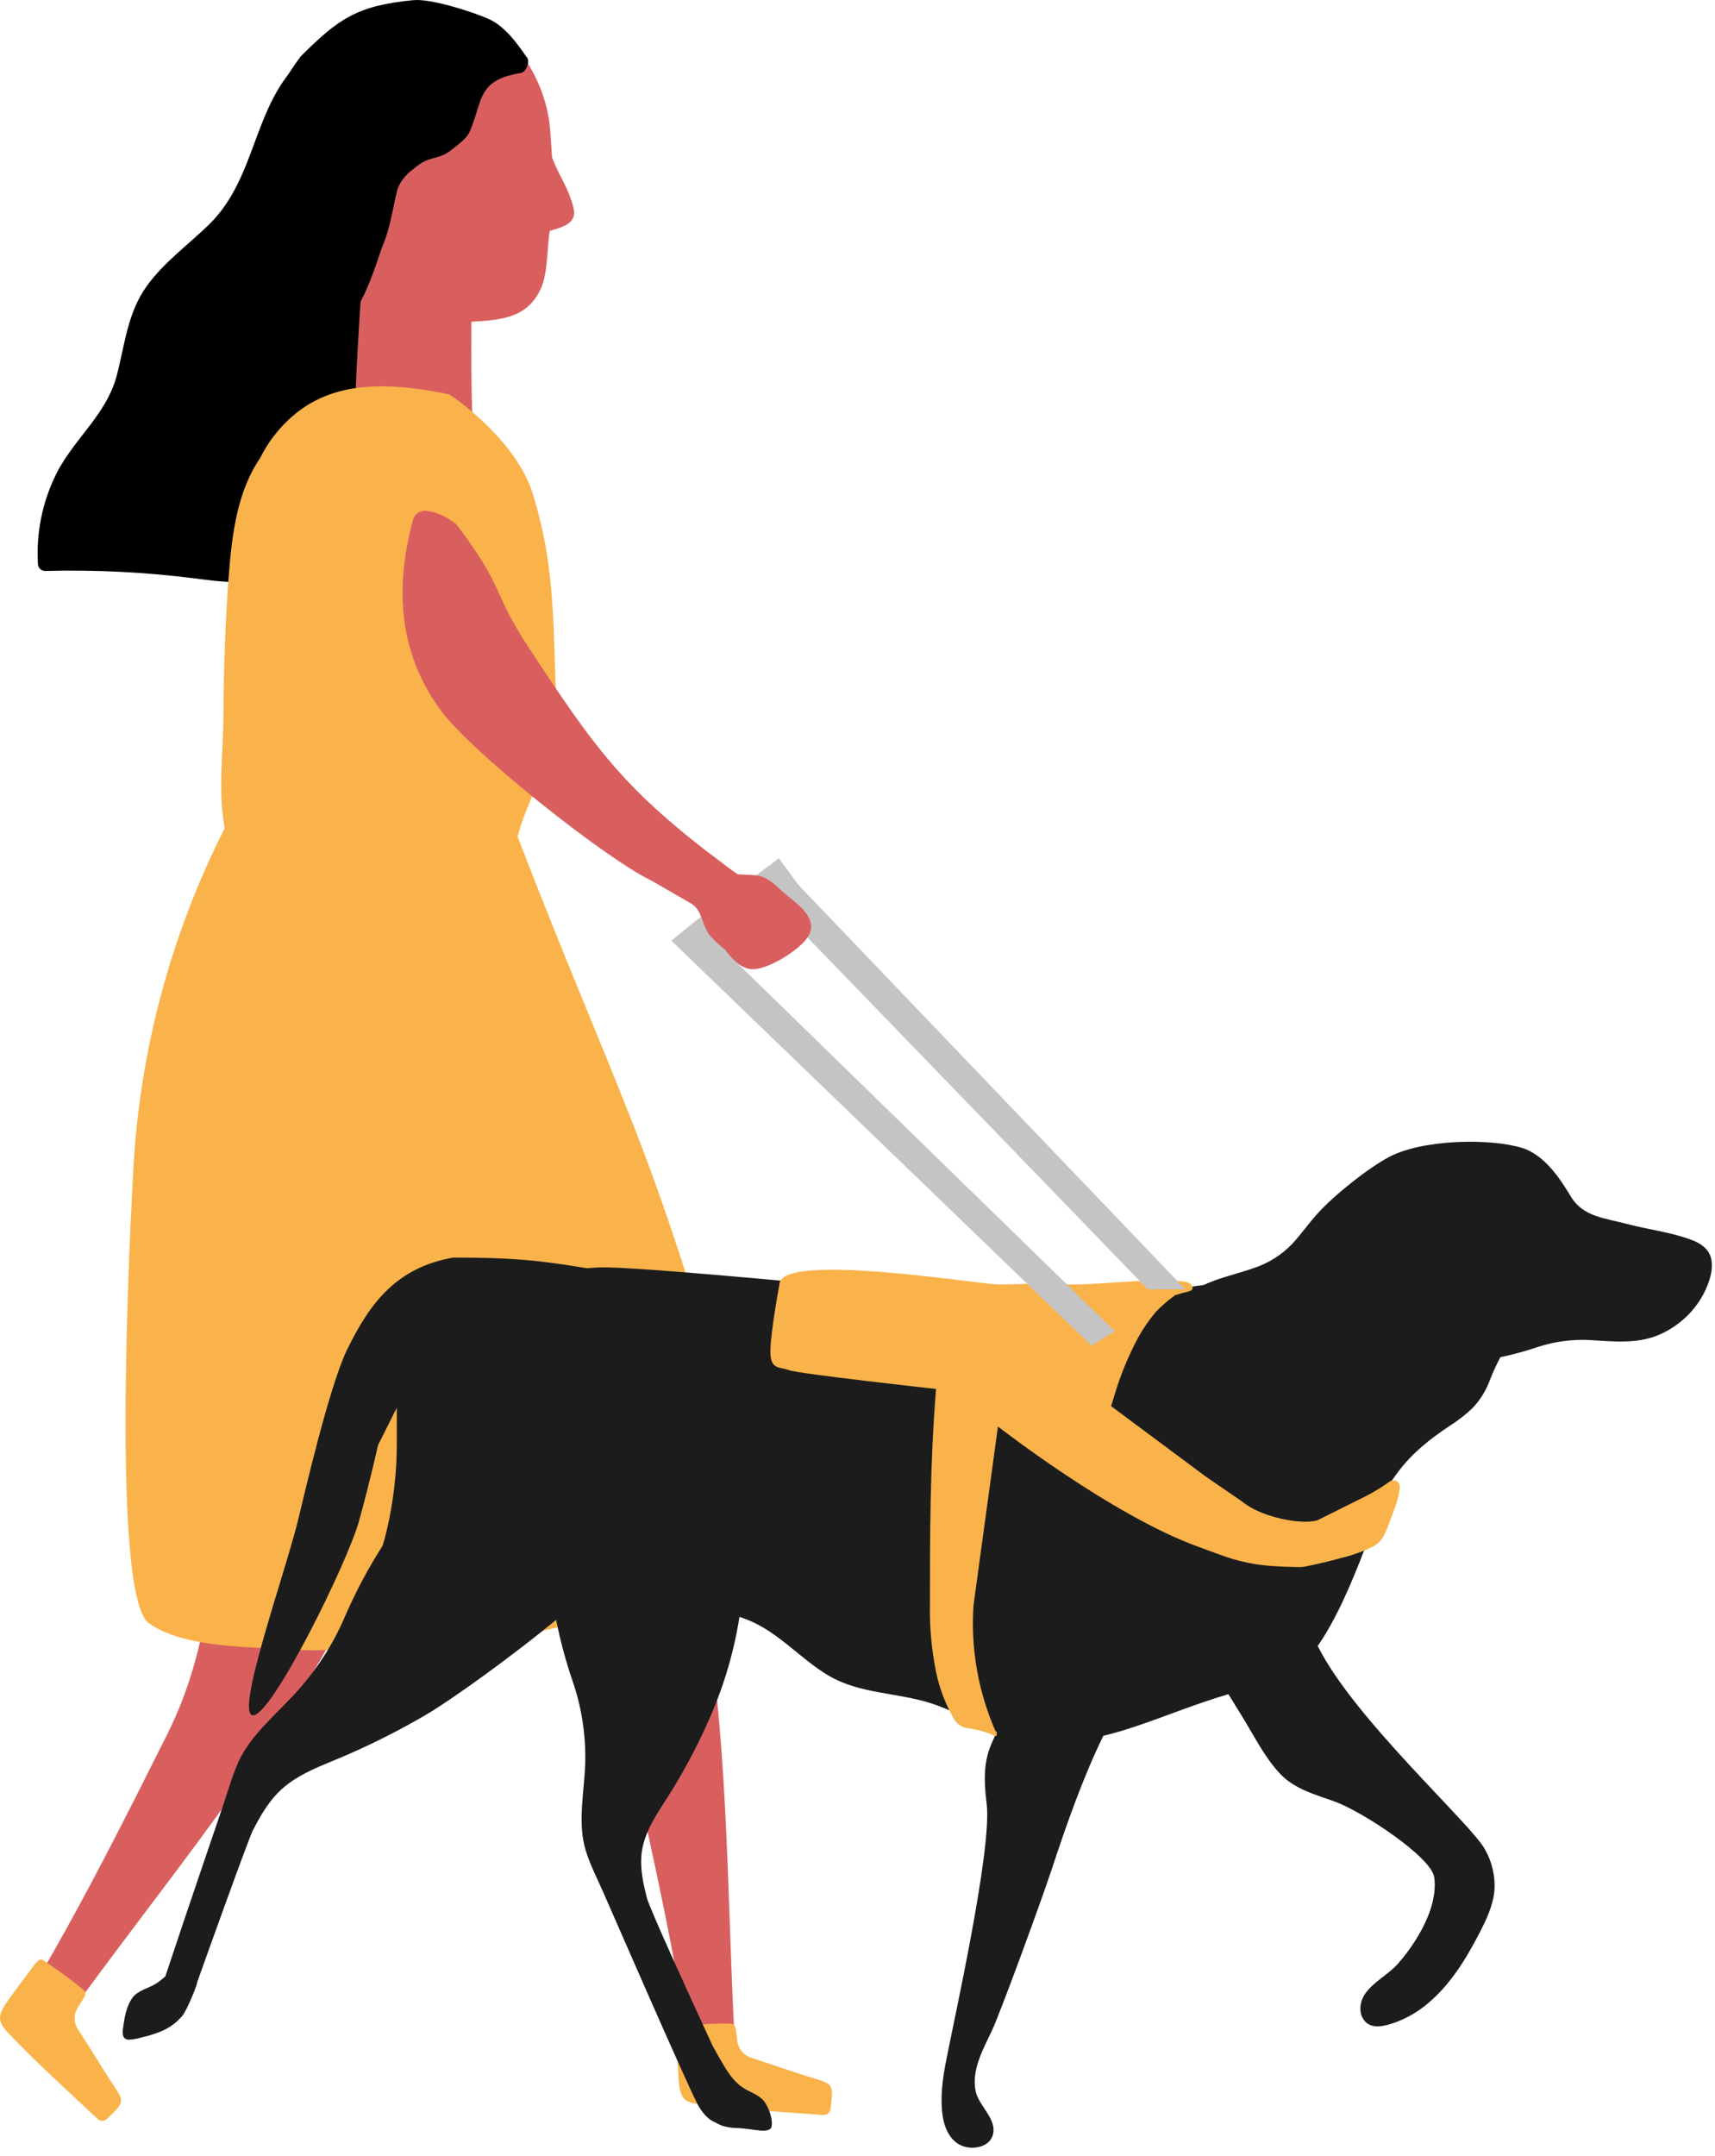 <svg width="183" height="230" viewBox="0 0 183 230" fill="none" xmlns="http://www.w3.org/2000/svg">
<path d="M48.959 3.342C49.179 2.944 48.501 2.473 47.921 2.367C42.486 1.413 37.331 2.367 32.969 5.731C26.879 10.486 27.691 18.728 22.28 23.976C20.059 26.135 17.46 28.002 15.651 30.531C13.633 33.334 13.331 36.659 12.496 39.922C11.417 44.217 7.926 46.729 5.989 50.576C4.516 53.56 3.848 56.857 4.046 60.158C4.047 60.357 4.13 60.547 4.275 60.688C4.42 60.828 4.617 60.908 4.823 60.909C10.153 60.766 15.486 61.03 20.772 61.7C23.51 62.042 26.299 62.513 28.892 61.263C31.618 59.939 33.532 57.231 35.272 54.888C37.754 51.454 39.89 47.798 41.651 43.971C45.044 36.777 47.706 29.174 50.136 21.627C52.038 15.633 53.923 8.31 48.959 3.342Z" fill="black"/>
<path d="M42.575 2.572C43.322 2.182 44.107 1.871 44.919 1.646C45.249 2.211 45.649 2.733 46.11 3.199C47.615 4.67 49.629 5.506 51.734 5.533H53.195C53.882 5.524 54.565 5.423 55.226 5.234C57.067 7.513 58.247 10.253 58.637 13.156C58.739 13.929 58.841 15.964 58.907 16.803C59.754 18.991 60.631 19.954 61.2 22.186C61.624 23.842 59.966 24.251 58.651 24.63C58.374 26.453 58.454 29.13 57.738 30.728C56.197 34.156 53.173 34.2 48.973 34.375C39.719 34.805 35.782 29.845 34.606 22.952C32.181 15.534 34.62 6.803 42.575 2.572Z" fill="#D95F5F"/>
<path d="M38.913 25.431C38.73 28.954 37.291 46.854 38.146 48.394C38.475 48.977 50.855 51.267 50.789 50.669C50.161 44.834 50.176 32.813 50.548 26.934C50.607 25.781 38.957 24.556 38.913 25.431Z" fill="#D95F5F"/>
<path d="M53.317 162.686C59.533 170.775 65.464 178.996 67.692 189.011C69.817 198.574 71.98 208.406 73.462 218.086C73.543 218.618 72.001 219.041 72.52 219.136L77.217 220.055C78.02 220.209 78.487 219.392 78.451 218.728C77.582 203.322 77.801 187.362 75.325 172.103C73.133 158.528 67.122 145.982 61.228 133.691C60.592 132.371 58.518 133.319 59.153 134.646C59.789 135.974 60.424 137.294 61.053 138.622C55.348 139.701 48.387 143.217 46.174 149.053C44.216 154.239 50.549 159.082 53.317 162.686Z" fill="#D95F5F"/>
<path d="M80.27 219.552C79.873 219.444 79.515 219.227 79.236 218.925C78.957 218.623 78.769 218.249 78.693 217.845C78.598 217.517 78.59 216.204 78.335 216.029C78.079 215.854 78.203 215.883 77.75 215.869C76.231 215.825 73.689 216.022 72.732 216.102C72.309 216.102 72.228 216.197 72.199 217.065C72.199 217.116 72.294 220.187 72.411 221.813C72.557 223.725 72.864 224.242 74.602 224.483C78.751 225.059 83.623 225.293 87.896 225.621C88.09 225.621 88.275 225.544 88.412 225.407C88.549 225.271 88.626 225.085 88.626 224.892C88.999 222.164 88.816 222.353 86.545 221.609C85.215 221.244 81.373 219.888 80.27 219.552Z" fill="#F9B34A"/>
<path d="M23.312 155.466C23.042 165.678 22.458 175.78 17.871 184.957C13.488 193.71 8.967 202.718 3.993 211.172C3.723 211.632 2.284 211.012 2.605 211.398L5.673 215.046C5.799 215.166 5.951 215.257 6.118 215.31C6.284 215.364 6.46 215.379 6.633 215.354C6.806 215.329 6.972 215.266 7.116 215.168C7.261 215.071 7.382 214.941 7.47 214.79C16.505 202.273 26.753 189.99 34.444 176.612C41.295 164.686 44.546 151.169 47.716 137.908C48.052 136.486 45.846 135.917 45.525 137.347C45.203 138.776 44.838 140.199 44.487 141.628C39.374 138.879 31.749 137.252 26.351 140.374C21.567 143.197 23.436 150.929 23.312 155.466Z" fill="#D95F5F"/>
<path d="M8.383 216.592C8.138 216.26 7.994 215.865 7.968 215.454C7.942 215.042 8.035 214.632 8.237 214.272C8.361 213.959 9.194 212.937 9.106 212.638C9.018 212.339 9.106 212.441 8.748 212.15C7.601 211.158 5.498 209.713 4.702 209.174C4.351 208.933 4.249 208.933 3.679 209.582C3.679 209.633 1.787 212.069 0.852 213.404C-0.236 214.98 -0.331 215.593 0.852 216.84C3.715 219.896 7.346 223.142 10.465 226.089C10.611 226.2 10.793 226.252 10.976 226.234C11.159 226.217 11.328 226.131 11.451 225.994C13.459 224.112 13.204 224.149 11.903 222.143C11.166 221.005 9.033 217.547 8.383 216.592Z" fill="#F9B34A"/>
<path d="M15.9 173.181C18.357 174.866 22.197 175.697 29.869 175.854C34.577 176.326 35.518 175.747 40.243 176.066C50.031 176.728 64.52 172.345 77.552 168.886C83.947 168.785 74.146 137.15 68.403 122.142C64.574 112.137 60.808 103.735 55.227 89.234C55.23 89.104 55.298 89.011 55.338 88.853C56.38 84.982 59.642 79.874 59.416 75.833C58.938 67.208 59.42 60.925 56.834 52.633C55.029 46.809 48.1 42.111 47.888 42.063C39.335 40.289 33.368 41.043 29.094 46.678C28.582 47.365 28.134 48.097 27.756 48.864C25.355 52.374 24.77 56.861 24.434 61.093C24.027 66.249 23.877 71.455 23.837 76.626C23.813 80.3 23.246 84.679 23.986 88.333C18.182 99.779 14.854 112.288 14.211 125.068C13.988 129.165 11.72 170.289 15.9 173.181Z" fill="#F9B34A"/>
<path d="M56.14 6.022C55.149 4.563 53.831 2.774 52.13 2.018C50.43 1.262 45.995 -0.165 44.111 0.016C38.096 0.591 36.091 2.018 32.081 6.022C26.067 14.03 26.144 23.054 28.072 30.047C28.509 31.627 34.114 33.422 36.091 34.051C38.339 34.768 40.263 27.57 40.842 26.202C41.618 24.36 41.883 22.402 42.333 20.483C42.69 18.975 44.111 18.034 44.111 18.034C45.834 16.493 46.673 17.161 48.12 16.032C49.229 15.159 49.834 14.695 50.125 14.03C51.523 10.842 50.857 8.532 55.537 7.798C56.246 7.676 56.608 6.383 56.14 6.022Z" fill="black"/>
<path d="M27.013 182.987C29.018 182.987 37.074 166.76 38.331 162.184C39.587 157.607 40.335 154.175 40.335 154.175L42.34 150.171V154.175C42.34 158.98 41.33 163.324 40.825 164.894C39.257 167.348 37.894 169.918 36.749 172.581C35.531 175.395 33.861 178.006 31.8 180.315C29.641 182.741 26.81 184.998 25.476 187.88C24.817 189.324 24.391 190.846 23.897 192.329C23.511 193.479 19.831 204.205 17.647 210.822C17.292 211.163 16.896 211.462 16.467 211.711C15.654 212.174 14.645 212.358 14.075 213.194C13.505 214.03 13.287 215.181 13.155 216.16C13.081 216.696 12.934 217.533 13.713 217.586C14.21 217.566 14.701 217.479 15.173 217.328C15.829 217.185 16.472 216.987 17.093 216.735C18.026 216.37 18.846 215.778 19.475 215.018C19.963 214.392 20.975 211.925 21.042 211.483C21.041 211.471 21.041 211.459 21.042 211.447C21.389 210.492 26.491 196.178 27.013 195.19C27.721 193.841 28.488 192.471 29.592 191.314C31.588 189.224 34.483 188.325 37.074 187.186C39.917 185.945 42.682 184.543 45.354 182.987C48.402 181.199 54.903 176.463 59.343 172.806C59.783 175.015 60.369 177.194 61.098 179.331C62.07 182.154 62.526 185.119 62.444 188.094C62.355 191.157 61.588 194.44 62.508 197.438C62.974 198.939 63.71 200.371 64.348 201.809C65.013 203.307 72.894 221.435 74.397 224.401C74.817 225.21 75.477 226.097 76.35 226.423C76.593 226.571 76.851 226.692 77.12 226.785C77.663 226.94 78.226 227.019 78.791 227.019C79.457 227.055 80.104 227.159 80.763 227.239C81.229 227.292 82.226 227.44 82.339 226.827C82.477 226.085 82.054 224.923 81.644 224.306C81.119 223.532 80.273 223.292 79.497 222.844C78.513 222.28 77.85 221.355 77.286 220.421C76.853 219.703 76.446 218.971 76.041 218.238C73.526 212.808 69.285 203.503 69.025 202.465C68.656 201.009 68.329 199.517 68.433 198.016C68.629 195.303 70.435 193.07 71.806 190.807C73.315 188.338 74.647 185.772 75.793 183.127C77.285 179.717 78.33 176.141 78.905 172.48C79.245 172.596 79.586 172.72 79.92 172.857C83.168 174.206 85.421 176.973 88.396 178.738C91.705 180.698 95.636 180.538 99.23 181.664C101.729 182.447 103.968 183.8 106.366 184.758C106.151 185.208 105.946 185.662 105.753 186.119C104.882 188.18 105.023 190.27 105.283 192.438C105.875 197.234 101.821 215.359 100.969 219.772C100.588 221.696 100.297 223.772 100.589 225.723C100.791 227.12 101.493 228.665 103.042 229.03C104.112 229.285 105.52 228.953 105.909 227.844C106.501 226.162 104.486 224.7 104.127 223.17C103.597 220.898 104.919 218.582 105.857 216.584C106.706 214.786 110.926 203.319 112.226 199.407C113.821 194.582 115.504 189.749 117.728 185.173C118.966 184.873 120.187 184.505 121.377 184.099C124.636 182.99 127.786 181.691 131.076 180.73L132.505 183.043C133.769 185.084 134.897 187.394 136.547 189.173C138.096 190.843 140.307 191.427 142.407 192.177C145.33 193.221 152.751 198.102 153.042 200.264C153.548 204.022 150.334 208.159 149.193 209.457C148.169 210.623 146.664 211.341 145.744 212.58C145.118 213.413 144.888 214.698 145.593 215.563C146.372 216.533 147.813 216.118 148.825 215.765C150.127 215.297 151.328 214.6 152.367 213.71C154.765 211.705 156.427 208.98 157.832 206.272C158.574 204.84 159.298 203.34 159.46 201.726C159.575 200.18 159.224 198.635 158.448 197.278C157.001 194.573 144.425 183.307 140.607 175.579C140.855 175.229 141.092 174.87 141.315 174.506C143.312 171.241 144.722 167.56 146.099 164.02C146.776 162.258 147.421 160.479 148.034 158.682C148.396 158.112 148.776 157.555 149.184 157.015C150.69 155.013 152.53 153.545 154.621 152.152C155.519 151.588 156.356 150.94 157.121 150.215C157.906 149.39 158.517 148.425 158.921 147.374C159.256 146.487 159.65 145.621 160.098 144.782C161.449 144.5 162.781 144.135 164.085 143.691C165.849 143.114 167.71 142.863 169.571 142.95C172.288 143.101 174.897 143.442 177.421 142.211C177.568 142.14 177.74 142.048 177.86 141.983C177.977 141.918 178.092 141.851 178.207 141.784L178.212 141.781C179.901 140.766 181.232 139.279 182.027 137.517L182.028 137.513C182.071 137.417 182.113 137.32 182.153 137.22C182.521 136.322 182.797 135.29 182.61 134.346C182.41 133.347 181.625 132.718 180.69 132.345C180.435 132.244 180.178 132.149 179.914 132.063C177.903 131.396 175.704 131.123 173.664 130.58C171.254 129.94 168.939 129.809 167.645 127.686C166.762 126.242 165.014 123.261 162.432 122.461C159.022 121.405 151.748 121.521 148.172 123.448C145.854 124.697 142.294 127.555 140.543 129.507C139.62 130.533 138.838 131.675 137.89 132.683C136.783 133.849 135.395 134.731 133.848 135.251C132.401 135.767 130.892 136.114 129.454 136.657C129.104 136.79 128.758 136.932 128.418 137.087L127.872 137.155C122.984 137.813 118.141 139.005 113.171 139.082C108.108 139.16 68.473 134.916 63.744 135.212L62.603 135.287C57.264 134.394 54.37 134.155 48.355 134.155C42.34 135.212 39.502 138.952 37.074 143.895C35.1 147.915 32.366 159.898 31.8 162.184C30.311 168.19 25.008 182.987 27.013 182.987Z" fill="#1C1C1C"/>
<path d="M106.486 137.019C104.587 137.019 83.169 133.489 83.169 137.019C83.169 137.019 82.204 142.163 82.204 144.165C82.204 146.168 83.169 145.777 84.208 146.168C85.247 146.559 99.882 148.17 99.882 148.17C99.229 156.178 99.229 163.987 99.229 171.063C99.178 173.51 99.397 175.956 99.882 178.358C100.24 180.082 100.867 181.744 101.744 183.284C101.886 183.574 102.1 183.825 102.368 184.014C102.636 184.203 102.948 184.324 103.277 184.367C104.274 184.484 105.244 184.757 106.151 185.176C106.18 185.19 106.213 185.195 106.246 185.19C106.278 185.184 106.308 185.169 106.331 185.147C106.354 185.124 106.37 185.095 106.375 185.063C106.38 185.032 106.374 185 106.359 184.972C104.413 180.658 103.562 175.958 103.878 171.262L106.486 152.174C106.486 152.174 118.717 161.718 127.893 165.013C130.226 165.851 131.519 166.457 133.964 166.861C135.809 167.166 138.742 167.169 138.742 167.169C138.908 167.173 139.074 167.157 139.235 167.122C140.536 166.855 141.836 166.556 143.115 166.2C144.27 165.922 145.39 165.524 146.457 165.013C147.445 164.489 147.785 163.682 148.147 162.694C148.582 161.508 149.168 160.212 149.34 158.961C149.435 158.323 149.257 157.858 148.515 157.926C148.322 157.944 147.416 158.851 144.576 160.182L140.567 162.184C138.794 162.694 134.527 161.838 132.548 160.182L128.653 157.508L118.561 150.002C118.677 149.619 118.791 149.234 118.913 148.851C119.541 146.735 120.383 144.684 121.425 142.728C121.967 141.743 122.607 140.811 123.335 139.946C123.965 139.293 124.654 138.697 125.396 138.166L126.249 137.912C126.55 137.862 126.843 137.773 127.12 137.648C127.454 137.372 127.12 136.98 126.813 136.835C126.429 136.7 126.019 136.646 125.611 136.678L123.63 136.627C120.888 136.556 116.669 137.09 113.927 137.019C108.444 136.877 109.196 137.019 106.486 137.019Z" fill="#F9B34A"/>
<path d="M83.108 91.563L74.126 98.308L77.465 102.822L86.446 96.077L83.108 91.563Z" fill="#C4C4C4"/>
<path d="M126.488 137.544L84.111 93.268L81.62 95.308L122.478 137.544L126.488 137.544Z" fill="#C4C4C4"/>
<path d="M118.968 142.012L74.126 98.31L71.636 100.349L116.463 143.552L118.968 142.012Z" fill="#C4C4C4"/>
<path d="M83.507 95.111C83.156 94.795 82.806 94.451 82.418 94.152C81.989 93.822 81.514 93.548 80.942 93.426C80.183 93.282 79.44 93.346 78.694 93.253C78.283 92.956 77.855 92.68 77.449 92.352C66.724 84.361 63.666 80.125 56.396 69.047C52.393 62.942 53.98 62.906 48.704 55.938C47.628 55.087 46.536 54.583 45.443 54.487C45.303 54.474 45.157 54.487 45.013 54.524C44.87 54.56 44.732 54.621 44.607 54.701C44.483 54.781 44.374 54.88 44.288 54.991C44.201 55.102 44.139 55.224 44.104 55.35C41.077 66.252 44.741 72.586 46.949 75.672C50.189 80.202 64.829 91.736 69.468 93.916C70.924 94.762 72.388 95.607 73.861 96.45C73.978 96.54 74.088 96.636 74.189 96.739C75.003 97.63 75.004 98.883 75.757 99.799C76.237 100.352 76.782 100.858 77.385 101.309C78.114 102.356 78.989 103.206 80.046 103.374C81.707 103.63 85.229 101.384 86.137 100.047C87.604 97.926 84.805 96.289 83.507 95.111Z" fill="#D95F5F"/>
</svg>
